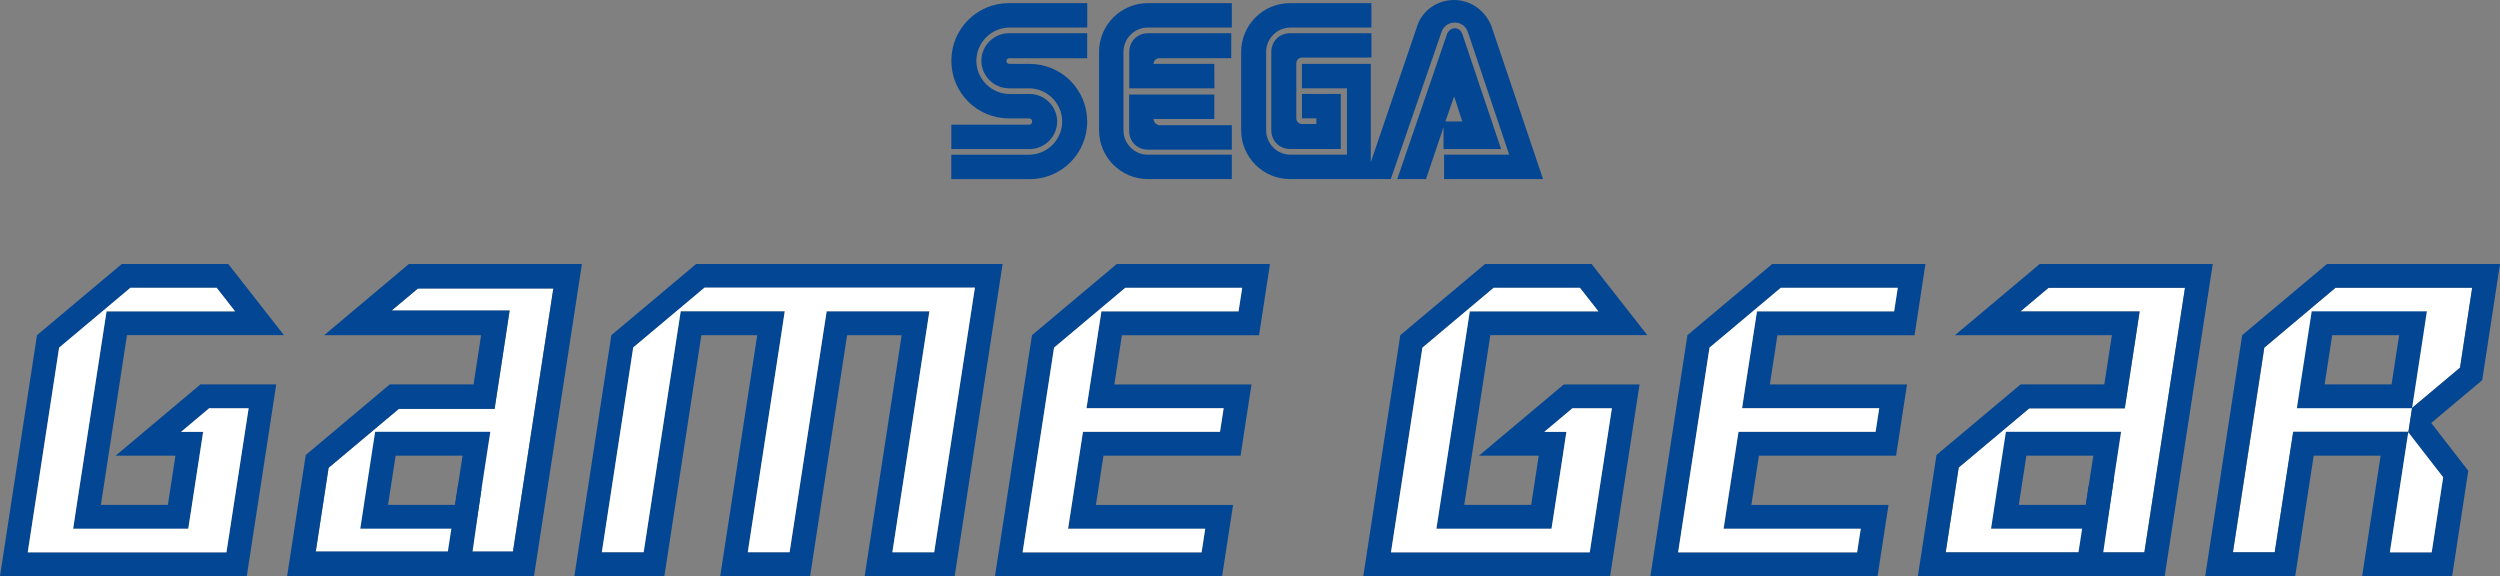 <?xml version="1.0" encoding="utf-8"?>
<!-- Generator: Adobe Illustrator 25.4.1, SVG Export Plug-In . SVG Version: 6.00 Build 0)  -->
<svg version="1.1" xmlns="http://www.w3.org/2000/svg" xmlns:xlink="http://www.w3.org/1999/xlink" x="0px" y="0px"
	 viewBox="0 0 3839 884.7" style="enable-background:new 0 0 3839 884.7;" xml:space="preserve">
<rect x="0" y="0" width="3839" height="884.7" fill="#808080" stroke="none"/>
<style type="text/css">
	.st0{fill:#FFFFFF;}
	.st1{fill:#034693;}
</style>
<g id="Layer_1">
	<g>
		<g>
			<path class="st1" d="M1581.1,191.4h-120.2v37.5h120.2c23.1,0,42.3-19.2,42.3-42.3s-19.2-42.3-42.3-42.3h-30.8
				c-27.9,0-51-23.1-51-51s23.1-51,51-51h119.3V4.8h-120.2c-49.1,0-88.5,39.4-88.5,88.5s39.4,88.5,88.5,88.5h30.8
				c2.9,0,4.8,1.9,4.8,4.8C1584.8,189.5,1583,191.4,1581.1,191.4z"/>
			<path class="st1" d="M1549.3,89.5h120.2V51h-120.2c-23.1,0-42.3,19.2-42.3,42.3s19.2,42.3,42.3,42.3h30.8c27.9,0,51,23.1,51,51
				s-23.1,51-51,51h-119.3v37.5H1581c49.1,0,88.5-39.4,88.5-88.5S1630,98.1,1581,98.1h-30.8c-2.9,0-4.8-1.9-4.8-4.8
				C1545.5,91.4,1547.4,89.5,1549.3,89.5z"/>
			<path class="st1" d="M1981,51c-16.4,0-28.8,12.5-28.8,28.8V200c0,16.4,12.5,28.8,28.8,28.8h77.9v-84.6h-59.6v37.5h22.1v8.7h-22.1
				c-4.8,0-8.7-3.9-8.7-8.7V97.1c0-4.8,3.9-8.7,8.7-8.7H2106V51H1981z"/>
			<path class="st1" d="M2217.6,228.9h87.5L2245.5,52c-1.9-4.8-5.7-8.7-11.5-8.7c-4.8,0-9.6,3.9-11.5,7.7l-76.9,224h44.2l26.9-79.8
				v33.6h1V228.9z M2233,148.1l12.5,38.4h-26L2233,148.1z"/>
			<path class="st1" d="M2291.6,44.2c-7.7-25-30.8-44.2-58.7-44.2s-51,18.3-57.7,43.2L2105,249V98.1h-105.8v37.5h69.2v101.9h-86.6
				c-21.2,0-37.5-17.3-37.5-37.5V79.8c0-21.2,17.3-37.5,37.5-37.5h124.1V4.8h-125c-41.4,0-75,33.6-75,75V200c0,41.4,33.6,75,75,75
				h154.8l77.9-225.9c2.9-8.7,10.6-14.4,20.2-14.4c9.6,0,17.3,5.7,20.2,14.4l63.5,188.4h-100V275h152l0,0L2291.6,44.2z"/>
			<path class="st1" d="M1762.7,237.6c-21.2,0-37.5-17.3-37.5-37.5V79.8c0-21.2,17.3-37.5,37.5-37.5h128.9V4.8h-128.9
				c-41.4,0-75,33.6-75,75V200c0,41.4,33.6,75,75,75h128.9v-37.5h-128.9V237.6z"/>
			<path class="st1" d="M1771.4,182.7h93.3v-37.5h-130.8V201c0,16.4,12.5,28.8,28.8,28.8h128.9v-37.5H1780
				C1775.3,191.4,1771.4,187.5,1771.4,182.7z"/>
			<path class="st1" d="M1864.7,98.1h-93.3c0-4.8,3.9-8.7,8.7-8.7h110.6V51h-127.8c-16.4,0-28.8,12.5-28.8,28.8v55.8h130.8
				C1864.7,135.6,1864.7,98.1,1864.7,98.1z"/>
		</g>
		<g>
			<path class="st0" d="M3586.6,441.8l-109.4,92l-48.2,314.3h64.2l23.6-154l4.8-31h31.4h102.8h42.6l5.6-36.6l5.9-5l67.8-56.9
				l18.8-122.8H3586.6z M3692.9,610.6l-146.8-6.8l15-113.5l144.6,7.9L3692.9,610.6z"/>
			<path class="st0" d="M3145.7,442l-43.2,36.3H3243h42.6l-6.4,42.1l-11.6,75.6l-4.8,31h-31.4h-115.3l-108.3,90.9l-20,130.3h305.1
				l62.4-406.3L3145.7,442z M3223.3,796.3l-144.5-4.7l13.4-110.1l138.6,8.6L3223.3,796.3z"/>
			<path class="st0" d="M641.7,443l-40.5,33.9h137.4h43.9l-6.6,43.4L764.4,596l-4.9,32h-32.3H612.3l-107.7,90.4l-19.7,128.6h302.8
				l62-403.9H641.7z M703.7,797.5H569.1l26.8-107.4h125.7L703.7,797.5z"/>
			<path class="st1" d="M2914.2,441.9l-5.6,36.3h-179.2H2698l-4.8,31l-11.6,75.6l-6.4,42.1h42.6h168l-5.6,36.3h-179.2h-31.3l-4.8,31
				l-11.6,75.7l-6.4,42.1h42.6h168l-5.6,36.3h-274.8l48.2-314.3l109.4-92L2914.2,441.9 M2956.7,405.4h-235.3l-130.2,109.3l-56.8,370
				h348.8l16.8-109.3h-210.6l11.6-75.7h210.6l16.8-109.3h-210.6l11.6-75.6h210.6L2956.7,405.4L2956.7,405.4z"/>
			<path class="st1" d="M1907.5,441.9l-5.6,36.3h-179.2h-31.4l-4.8,31l-11.6,75.6l-6.4,42.1h42.6h168l-5.6,36.3h-179.2H1663l-4.8,31
				l-11.6,75.7l-6.4,42.1h42.6h168l-5.6,36.3h-274.8l48.2-314.3l109.4-92L1907.5,441.9 M1950.2,405.4h-235.3l-130.2,109.3l-56.8,370
				h348.8l16.8-109.3h-210.6l11.6-75.7H1905l16.8-109.3h-210.6l11.6-75.6h210.6L1950.2,405.4L1950.2,405.4z"/>
			<path class="st1" d="M1497,441.9l-62.4,406.2h-64.2l50.4-327.9l6.4-42.1h-42.6h-83.8h-31.4l-4.8,31l-52.1,339h-64.2l50.4-327.9
				l6.4-42.1h-42.6h-85.8h-31.4l-4.8,31l-52.1,339h-64.2l48.2-314.3l109.4-92H1497 M1539.6,405.4H1069L938.8,514.7l-56.8,370h138.2
				l56.8-370h85.8l-56.8,370H1244l56.8-370h83.8l-56.8,369.9H1466L1539.6,405.4L1539.6,405.4z"/>
			<path class="st1" d="M2426.1,441.9l28.3,36.3h-166.1H2257l-4.8,31l-40.1,260.7l-6.4,42.1h42.6h102.8h31.4l4.8-31l11.6-75.6
				l6.4-42.1h-34l43.2-36.3h60.6l-34,221.2H2136l48.2-314.3l109.4-92L2426.1,441.9 M2444,405.4h-163.5l-130.2,109.3l-56.8,370h379
				l45.2-294.3h-116.4l-130.2,109.3h91.8l-11.6,75.6h-102.8l40.1-260.7h241L2444,405.4L2444,405.4z"/>
			<path class="st1" d="M332.7,441.9l28.3,36.3H195h-31.4l-4.8,31l-40.1,260.7l-6.4,42.1h42.6h102.8h31.4l4.8-31l11.6-75.6l6.4-42.1
				h-34l43.2-36.3h60.6l-34,221.2H42.6l48.2-314.3l109.4-92L332.7,441.9 M350.5,405.4H187L56.8,514.7L0,884.6h379l45.2-294.3H307.8
				L177.6,699.7h91.8l-11.6,75.6H154.9L195,514.6h241L350.5,405.4L350.5,405.4z"/>
			<path class="st1" d="M3684.1,514.7l-11.6,75.6h-102.8l11.6-75.6H3684.1 M3726.7,478.1h-42.6h-102.8h-31.4l-4.8,31l-11.6,75.6
				l-6.4,42.1h42.6h102.8h31.4l4.8-31l11.6-75.6L3726.7,478.1L3726.7,478.1z"/>
			<path class="st1" d="M3214.5,699.7l-11.6,75.6h-102.8l11.6-75.6H3214.5 M3257.1,663.1h-42.6h-102.8h-31.4l-4.8,31l-11.6,75.6
				l-6.4,42.1h42.6h102.8h31.4l4.8-31l11.6-75.6L3257.1,663.1L3257.1,663.1z"/>
			<path class="st1" d="M3355.3,441.9l-62.4,406.3h-305.1l20-130.3l108.3-90.9h115.3h31.4l4.8-31l11.6-75.6l6.4-42.1H3243h-140.6
				l43.2-36.3L3355.3,441.9 M3397.9,405.4h-265.7L3002,514.7h241l-11.6,75.6h-128.6l-129.1,108.3l-28.6,186h379L3397.9,405.4
				L3397.9,405.4z"/>
			<path class="st1" d="M710.3,699.7l-11.6,75.6H595.9l11.6-75.6H710.3 M752.9,663.1h-42.6H607.5h-31.4l-4.8,31l-11.6,75.6
				l-6.4,42.1h42.6h102.8H730l4.8-31l11.6-75.6L752.9,663.1L752.9,663.1z"/>
			<path class="st1" d="M849.7,443l-62,403.9H484.9l19.7-128.6l107.7-90.4h114.9h32.3l4.9-32l11.6-75.6l6.6-43.4h-43.9H601.3
				l40.5-33.9H849.7 M893.6,405.4H627.9L497.8,514.7h241l-11.6,75.6H598.5L469.5,698.7l-28.6,186H820L893.6,405.4L893.6,405.4z"/>
			<polygon class="st1" points="703.2,746.3 686,858.2 723.7,860.4 739.4,750.8 			"/>
			<polygon class="st1" points="3207.4,746.3 3190.2,858.2 3229,853.3 3246.2,734.4 			"/>
			<path class="st1" d="M3839,405.4h-265.7l-130.2,109.3l-56.8,370h138.2l28.4-185h102.8l-28.4,185h138.2l24.8-161.8l-56.9-73.4
				l78.3-65.7L3839,405.4z M3777.6,564.6l-67.8,56.9l-5.9,5l-5.7,37.3l6.2,8.1l47.3,61l-17.7,115.3h-64.2l22-143l6.3-41.5l0.8-0.6
				h-43.3h-102.8h-31.4l-4.8,31l-23.6,154h-64.2l48.2-314.3l109.4-92h209.8L3777.6,564.6z"/>
			<polygon class="st0" points="1668.4,626.8 1674.9,584.7 1686.5,509.1 1691.3,478.1 1722.7,478.1 1901.9,478.1 1907.5,441.9 
				1907.5,441.9 1728,441.9 1618.6,533.8 1570.3,848.2 1845.1,848.2 1850.7,811.9 1682.7,811.9 1640.1,811.9 1646.6,769.8 
				1658.2,694.1 1663,663.1 1694.2,663.1 1873.4,663.1 1879,626.8 1711,626.8 			"/>
			<polygon class="st0" points="924.2,847.9 988.4,847.9 1040.5,508.9 1045.3,477.9 1076.7,477.9 1162.5,477.9 1205.1,477.9 
				1198.7,520 1148.3,848 1212.5,848 1264.6,509 1269.4,478 1300.8,478 1384.5,478 1427.2,478 1420.7,520.1 1370.3,848.1 
				1434.5,848.1 1497,441.9 1497,441.6 1081.9,441.6 972.4,533.5 			"/>
			<polygon class="st0" points="321.2,626.9 278,663.2 312,663.2 305.5,705.3 293.9,780.9 289.1,811.9 257.7,811.9 154.9,811.9 
				112.3,811.9 118.7,769.8 158.8,509.1 163.6,478.1 195,478.1 361,478.1 332.7,441.9 332.7,441.9 200.3,441.9 90.8,533.8 
				42.6,848.2 347.7,848.2 381.8,626.9 			"/>
			<polygon class="st0" points="2414.6,626.9 2371.4,663.2 2405.4,663.2 2399,705.3 2387.3,780.9 2382.5,811.9 2351.1,811.9 
				2248.3,811.9 2205.7,811.9 2212.2,769.8 2252.2,509.1 2257,478.1 2288.4,478.1 2454.5,478.1 2426.1,441.9 2426.1,441.9 
				2293.7,441.9 2184.3,533.8 2136,848.2 2441.2,848.2 2475.2,626.9 			"/>
			<polygon class="st0" points="2693.2,509.1 2698,478.1 2729.3,478.1 2908.6,478.1 2914.2,441.9 2914.2,441.9 2734.6,441.9 
				2625.1,533.8 2576.9,848.2 2851.7,848.2 2857.3,811.9 2689.3,811.9 2646.7,811.9 2653.1,769.8 2664.8,694.1 2669.6,663.1 
				2700.8,663.1 2880.1,663.1 2885.7,626.8 2717.7,626.8 2675.1,626.8 2681.5,584.7 			"/>
			<polygon class="st0" points="3698.2,663.8 3698.2,663.7 3698.2,663.7 3691.8,705.2 3669.9,848.2 3734.1,848.2 3751.7,732.9 
				3704.4,671.9 			"/>
		</g>
	</g>
</g>
<g id="Layer_2">
</g>
</svg>
